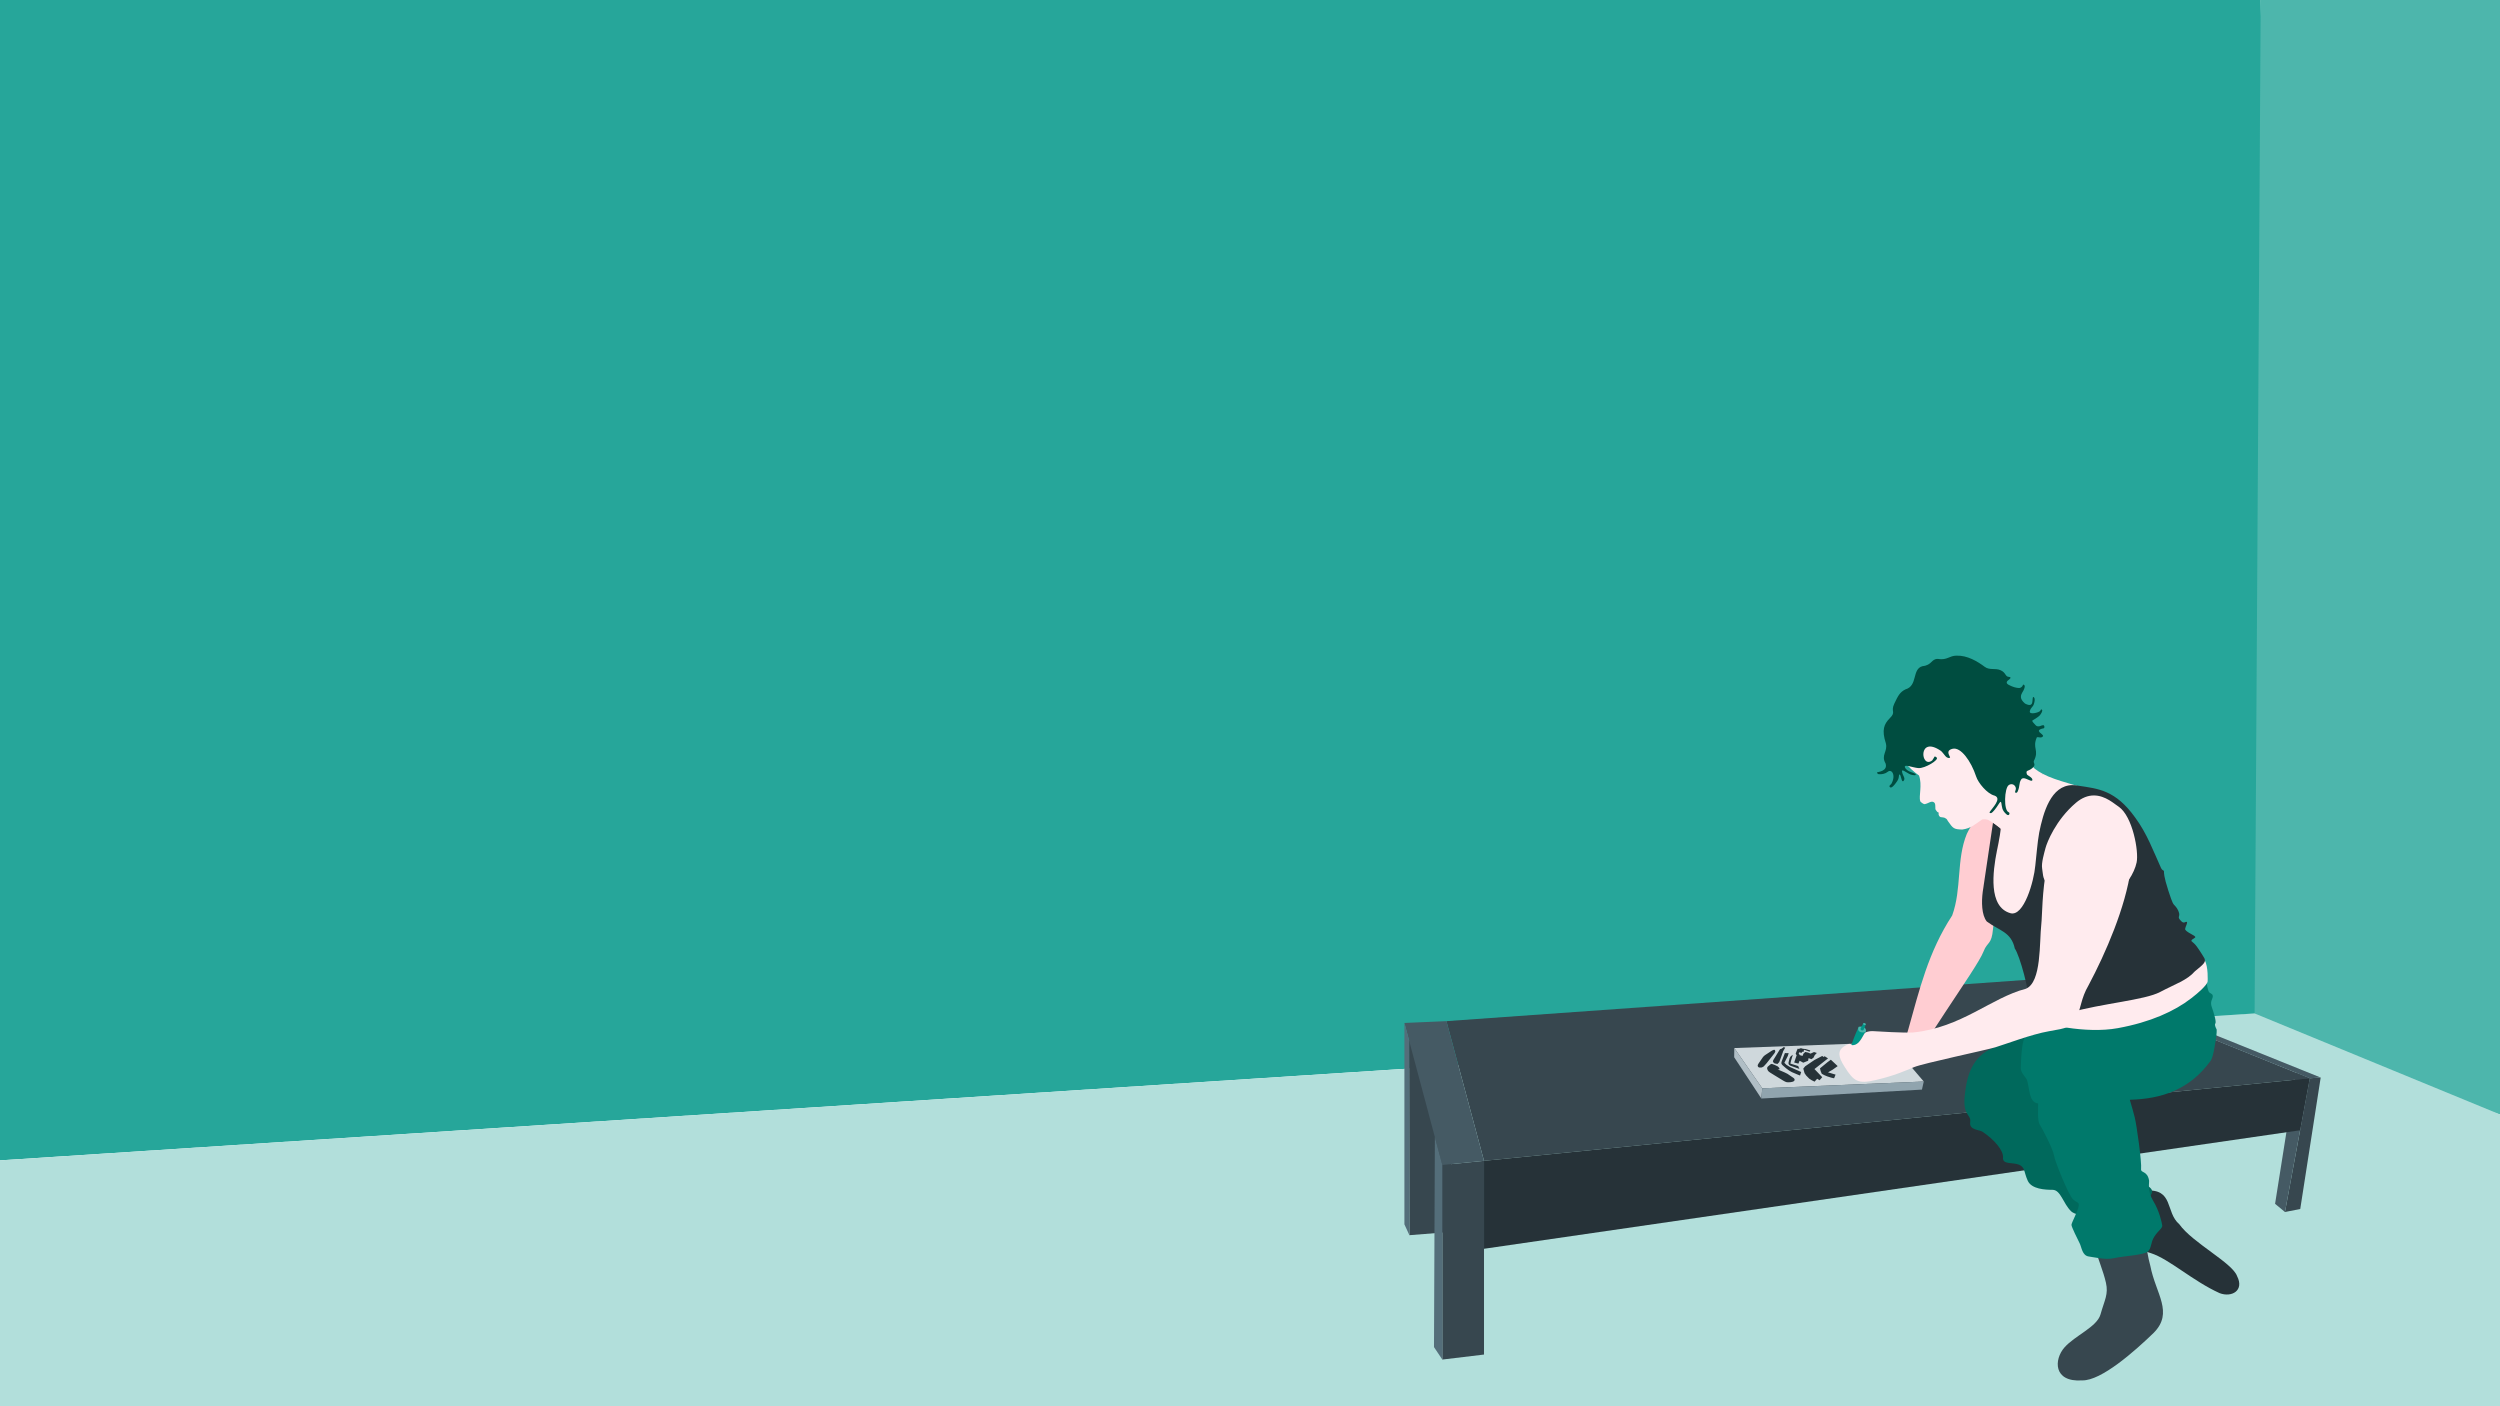 <?xml version="1.0" encoding="UTF-8" standalone="no"?>
<!-- Created with Inkscape (http://www.inkscape.org/) -->

<svg
   xmlns:dc="http://purl.org/dc/elements/1.1/"
   xmlns:cc="http://creativecommons.org/ns#"
   xmlns:rdf="http://www.w3.org/1999/02/22-rdf-syntax-ns#"
   xmlns:svg="http://www.w3.org/2000/svg"
   xmlns="http://www.w3.org/2000/svg"
   xmlns:sodipodi="http://sodipodi.sourceforge.net/DTD/sodipodi-0.dtd"
   xmlns:inkscape="http://www.inkscape.org/namespaces/inkscape"
   version="1.1"
   id="svg3820"
   width="960"
   height="540"
   viewBox="0 0 960 540"
   sodipodi:docname="self-portrait-mobile.svg"
   inkscape:version="0.92.2 (5c3e80d, 2017-08-06)"
   inkscape:export-filename="/home/elm/Documents/Self-Portrait/export/self-portrait.png"
   inkscape:export-xdpi="192"
   inkscape:export-ydpi="192">
  <sodipodi:namedview
     pagecolor="#ffffff"
     bordercolor="#666666"
     borderopacity="1"
     objecttolerance="10"
     gridtolerance="10"
     guidetolerance="10"
     inkscape:pageopacity="0"
     inkscape:pageshadow="2"
     inkscape:window-width="1920"
     inkscape:window-height="1152"
     id="namedview3822"
     showgrid="false"
     units="px"
     inkscape:snap-others="true"
     inkscape:snap-global="true"
     inkscape:zoom="0.95450389"
     inkscape:cx="393.07421"
     inkscape:cy="124.47324"
     inkscape:window-x="0"
     inkscape:window-y="23"
     inkscape:window-maximized="1"
     inkscape:current-layer="g387"
     inkscape:snap-bbox="true"
     inkscape:snap-grids="false"
     inkscape:bbox-paths="true"
     inkscape:bbox-nodes="true"
     inkscape:object-paths="true"
     inkscape:snap-intersection-paths="true"
     showguides="true"
     inkscape:guide-bbox="true"
     inkscape:snap-bbox-edge-midpoints="true"
     inkscape:snap-bbox-midpoints="true"
     inkscape:snap-smooth-nodes="true"
     inkscape:snap-midpoints="true"
     inkscape:snap-object-midpoints="true"
     inkscape:snap-center="true"
     inkscape:snap-page="true"
     inkscape:snap-to-guides="false">
    <inkscape:grid
       spacingy="24"
       spacingx="24"
       units="in"
       id="grid3830"
       type="xygrid" />
    <sodipodi:guide
       id="guide1071"
       position="408.0,0"
       orientation="1056.0,0"
       inkscape:locked="false" />
    <sodipodi:guide
       id="guide1073"
       position="0,352.0"
       orientation="0,816.0"
       inkscape:locked="false" />
    <sodipodi:guide
       id="guide1075"
       position="0,704.0"
       orientation="0,816.0"
       inkscape:locked="false" />
    <sodipodi:guide
       position="0,1056"
       orientation="0,816"
       id="guide1181"
       inkscape:locked="false" />
    <sodipodi:guide
       position="816,1056"
       orientation="1056,0"
       id="guide1183"
       inkscape:locked="false" />
    <sodipodi:guide
       position="816,0"
       orientation="0,-816"
       id="guide1185"
       inkscape:locked="false" />
    <sodipodi:guide
       position="0,0"
       orientation="-1056,0"
       id="guide1187"
       inkscape:locked="false" />
    <sodipodi:guide
       position="283.515,452.814"
       orientation="291.074,-707.259"
       id="guide924"
       inkscape:locked="false" />
    <sodipodi:guide
       position="-423.744,161.741"
       orientation="161.741,0"
       id="guide926"
       inkscape:locked="false" />
    <sodipodi:guide
       position="-423.744,0"
       orientation="0,1920"
       id="guide928"
       inkscape:locked="false" />
    <sodipodi:guide
       position="1496.256,0"
       orientation="-327.472,-0.508"
       id="guide930"
       inkscape:locked="false" />
    <sodipodi:guide
       position="1495.748,327.472"
       orientation="-125.342,-1212.233"
       id="guide932"
       inkscape:locked="false" />
  </sodipodi:namedview>
  <defs
     id="defs3824">
    <clipPath
       id="clipPath3842"
       clipPathUnits="userSpaceOnUse">
      <rect
         style="stroke-width:3.775"
         y="0"
         x="0"
         height="1056"
         width="816"
         id="rect3844" />
    </clipPath>
    <clipPath
       id="clipPath3842-3"
       clipPathUnits="userSpaceOnUse">
      <rect
         style="stroke-width:3.775"
         y="0"
         x="0"
         height="1056"
         width="816"
         id="rect3844-5" />
    </clipPath>
    <clipPath
       id="clipPath3842-3-9"
       clipPathUnits="userSpaceOnUse">
      <rect
         style="stroke-width:3.775"
         y="0"
         x="0"
         height="1056"
         width="816"
         id="rect3844-5-1" />
    </clipPath>
    <clipPath
       id="clipPath3842-3-9-2"
       clipPathUnits="userSpaceOnUse">
      <rect
         style="stroke-width:3.775"
         y="0"
         x="0"
         height="1056"
         width="816"
         id="rect3844-5-1-7" />
    </clipPath>
    <clipPath
       id="clipPath3842-3-9-2-3"
       clipPathUnits="userSpaceOnUse">
      <rect
         style="stroke-width:3.775"
         y="0"
         x="0"
         height="1056"
         width="816"
         id="rect3844-5-1-7-6" />
    </clipPath>
  </defs>
  <g
     style="display:inline"
     inkscape:label="bottom"
     id="layer8"
     inkscape:groupmode="layer"
     transform="translate(0,-516)" />
  <g
     style="display:inline"
     inkscape:label="bg"
     id="layer13"
     inkscape:groupmode="layer"
     transform="translate(0,-516)">
    <g
       style="display:inline;opacity:1"
       inkscape:label="walls"
       id="layer16"
       inkscape:groupmode="layer" />
    <g
       inkscape:label="floor"
       id="layer17"
       inkscape:groupmode="layer"
       style="display:inline" />
    <g
       inkscape:label="surface"
       id="layer15"
       inkscape:groupmode="layer"
       style="display:inline" />
    <g
       inkscape:groupmode="layer"
       id="layer18"
       inkscape:label="paper" />
  </g>
  <g
     inkscape:label="evan"
     id="layer14"
     inkscape:groupmode="layer"
     transform="translate(0,-516)">
    <g
       style="display:inline"
       inkscape:label="arm-under"
       id="layer2"
       inkscape:groupmode="layer" />
    <g
       inkscape:label="foot bottom"
       id="layer12"
       inkscape:groupmode="layer" />
    <g
       inkscape:label="pants bottom"
       id="layer9"
       inkscape:groupmode="layer" />
    <g
       inkscape:label="foot top"
       id="layer11"
       inkscape:groupmode="layer" />
    <g
       inkscape:label="pants top"
       id="layer10"
       inkscape:groupmode="layer" />
    <g
       style="display:inline"
       inkscape:label="torso"
       id="layer1"
       inkscape:groupmode="layer" />
    <g
       style="display:inline"
       inkscape:label="tanktop"
       id="layer3"
       inkscape:groupmode="layer" />
    <g
       style="display:inline"
       inkscape:label="head"
       id="layer4"
       inkscape:groupmode="layer" />
    <g
       inkscape:label="hair"
       id="layer5"
       inkscape:groupmode="layer" />
    <g
       inkscape:groupmode="layer"
       id="layer19"
       inkscape:label="pen" />
    <g
       inkscape:label="top-arm"
       id="layer7"
       inkscape:groupmode="layer">
      <g
         id="g319"
         transform="matrix(0.5,0,0,0.5,0,528)">
        <g
           id="g353">
          <g
             id="g387"
             transform="matrix(0.667,0,0,0.667,640,352)">
            <path
               style="display:inline;opacity:1;fill:#4db6ac;stroke:none;stroke-width:1px;stroke-linecap:butt;stroke-linejoin:miter;stroke-opacity:1"
               d="M 1643.522,-564 1592.742,621.436 1920,719.867 V -564 Z"
               id="path1024"
               inkscape:connector-curvature="0"
               sodipodi:nodetypes="ccccc" />
            <path
               sodipodi:nodetypes="ccccc"
               style="display:inline;opacity:1;fill:#26a69a;stroke:none;stroke-width:1px;stroke-linecap:butt;stroke-linejoin:miter;stroke-opacity:1"
               d="m -960,772.394 1e-5,-1336.394 2603.522,10e-6 -7.037,1167.186 z"
               id="path1056"
               inkscape:connector-curvature="0" />
            <path
               style="display:inline;fill:#b2dfdb;stroke:none;stroke-width:1px;stroke-linecap:butt;stroke-linejoin:miter;stroke-opacity:1"
               d="M 1636.485,603.186 1920,719.867 V 1056 l -2880,0 V 772.394 Z"
               id="path1022"
               inkscape:connector-curvature="0"
               sodipodi:nodetypes="cccccc" />
            <path
               style="display:inline;fill:#37474f;stroke:none;stroke-width:1px;stroke-linecap:butt;stroke-linejoin:miter;stroke-opacity:1"
               d="m 662.969,634.421 48.231,-2.804 v 223.073 l -47.901,3.82 z"
               id="path880-3-6"
               inkscape:connector-curvature="0"
               sodipodi:nodetypes="ccccc" />
            <path
               sodipodi:nodetypes="ccccc"
               style="display:inline;fill:#37474f;stroke:none;stroke-width:1px;stroke-linecap:butt;stroke-linejoin:miter;stroke-opacity:1"
               d="m 1699.975,677.816 12.595,-0.818 -23.521,151.311 -17.594,3.519 z"
               id="path880"
               inkscape:connector-curvature="0" />
            <path
               style="display:inline;fill:#455a64;stroke:none;stroke-width:1px;stroke-linecap:butt;stroke-linejoin:miter;stroke-opacity:1"
               d="m 1699.975,677.816 -16.019,-6.467 -23.891,151.033 11.39,9.445 z"
               id="path882"
               inkscape:connector-curvature="0"
               sodipodi:nodetypes="ccccc" />
            <path
               style="display:inline;fill:#37474f;stroke:none;stroke-width:1px;stroke-linecap:butt;stroke-linejoin:miter;stroke-opacity:1"
               d="M 749.203,772.866 1699.975,677.816 1413.203,561.702 705.933,612.042 Z"
               id="path874"
               inkscape:connector-curvature="0"
               sodipodi:nodetypes="ccccc" />
            <path
               style="display:inline;fill:#263238;stroke:none;stroke-width:1px;stroke-linecap:butt;stroke-linejoin:miter;stroke-opacity:1"
               d="m 1699.975,677.816 -11.111,59.886 -939.66,136.452 V 772.866 Z"
               id="path876"
               inkscape:connector-curvature="0"
               sodipodi:nodetypes="ccccc" />
            <path
               style="display:inline;fill:#37474f;stroke:none;stroke-width:1px;stroke-linecap:butt;stroke-linejoin:miter;stroke-opacity:1"
               d="m 701.203,777.665 48,-4.799 v 223.073 l -48,5.762 z"
               id="path880-3"
               inkscape:connector-curvature="0"
               sodipodi:nodetypes="ccccc" />
            <path
               style="display:inline;fill:#455a64;stroke:none;stroke-width:1px;stroke-linecap:butt;stroke-linejoin:miter;stroke-opacity:1"
               d="m 701.203,777.665 -43.656,-163.534 48.385,-2.089 43.27,160.824 z"
               id="path973"
               inkscape:connector-curvature="0"
               sodipodi:nodetypes="ccccc" />
            <path
               style="display:inline;fill:#546e7a;stroke:none;stroke-width:1px;stroke-linecap:butt;stroke-linejoin:miter;stroke-opacity:1"
               d="m 701.203,1001.702 -9.595,-14.333 1.023,-241.815 8.572,32.111 z"
               id="path977"
               inkscape:connector-curvature="0"
               sodipodi:nodetypes="ccccc" />
            <path
               sodipodi:nodetypes="ccccc"
               style="display:inline;fill:#546e7a;stroke:none;stroke-width:1px;stroke-linecap:butt;stroke-linejoin:miter;stroke-opacity:1"
               d="M 663.298,858.51 657.548,846.028 V 614.131 l 5.421,20.29 z"
               id="path996"
               inkscape:connector-curvature="0" />
            <path
               style="display:inline;fill:#455a64;stroke:none;stroke-width:1px;stroke-linecap:butt;stroke-linejoin:miter;stroke-opacity:1"
               d="m 1712.57,676.998 -287.927,-116.129 -12.221,0.867 287.553,116.08 z"
               id="path884"
               inkscape:connector-curvature="0"
               sodipodi:nodetypes="ccccc" />
            <path
               sodipodi:nodetypes="ccccc"
               inkscape:connector-curvature="0"
               id="path1190"
               d="m 1255.557,681.576 -185.96,7.81 -32.216,-46.359 179.611,-6.559 z"
               style="display:inline;fill:#cfd8dc;stroke:none;stroke-width:1px;stroke-linecap:butt;stroke-linejoin:miter;stroke-opacity:1" />
            <path
               sodipodi:nodetypes="ccccc"
               inkscape:connector-curvature="0"
               id="path1192"
               d="m 1069.597,689.386 -1.048,11.786 -31.287,-47.526 0.119,-10.62 z"
               style="display:inline;fill:#b0bec5;stroke:none;stroke-width:1px;stroke-linecap:butt;stroke-linejoin:miter;stroke-opacity:1" />
            <path
               sodipodi:nodetypes="ccccc"
               inkscape:connector-curvature="0"
               id="path1194"
               d="m 1255.557,681.576 -2.105,9.312 -184.903,10.285 1.048,-11.786 z"
               style="display:inline;fill:#90a4ae;stroke:none;stroke-width:1px;stroke-linecap:butt;stroke-linejoin:miter;stroke-opacity:1" />
            <path
               sodipodi:nodetypes="ccccccccccccccccccccccccccccccccccccccccccccccccccccccccccccccccccccccccccccccccccccccccccccccccccccccccccccccccccccccccccccccccccccccccccscccscccccccccccccccccccccccccccccccccccccccccccccccccccccccccc"
               inkscape:connector-curvature="0"
               id="path1225"
               d="m 1094.272,641.989 c 0.102,-0.02 0.208,-0.014 0.305,0.027 0.451,0.261 0.965,0.395 1.439,0.609 -0.81,1.383 -1.621,2.766 -2.432,4.148 -0.181,0.1 -0.279,0.398 -0.107,0.549 l -4.328,11.869 c -0.663,0.719 -1.325,1.439 -1.988,2.158 -1.112,-0.207 -2.224,-0.414 -3.336,-0.621 -0.763,-0.498 -1.591,-1.091 -1.834,-2.021 0,-0.009 2e-4,-0.018 0,-0.027 -0.125,-0.088 -0.215,-0.163 -0.201,-0.186 0.054,-0.076 0.106,-0.151 0.16,-0.227 -0.013,-0.633 0.248,-1.26 0.586,-1.787 1.792,-2.938 3.616,-5.856 5.42,-8.787 0.599,-0.969 1.198,-1.939 1.797,-2.908 0.384,-0.52 1.014,-0.892 1.674,-0.842 1.039,-0.317 1.677,-1.269 2.566,-1.828 0.081,-0.061 0.179,-0.107 0.281,-0.127 z m 22.113,1.131 0.084,0.1 c 0.013,0.191 -0.262,-0.146 -0.084,-0.1 z m -2.289,0.051 c 0.719,0.221 1.438,0.441 2.156,0.662 l 3.305,0.354 c 1.789,0.531 3.578,1.062 5.367,1.594 -0.246,0.484 -0.492,0.969 -0.738,1.453 -1.951,-0.692 -3.901,-1.384 -5.852,-2.076 -0.231,0.111 -0.539,0.043 -0.684,-0.174 -0.128,0.09 0.101,0.275 -0.051,0.352 -0.18,0.732 -0.361,1.464 -0.541,2.195 l -1.594,-0.287 c -0.123,0.43 -0.246,0.861 -0.369,1.291 -1.031,-0.19 -2.062,-0.38 -3.094,-0.57 -0.148,0.499 -0.297,0.999 -0.445,1.498 0.321,0.322 0.642,0.645 0.963,0.967 -0.033,0.216 -0.066,0.432 -0.1,0.648 1.173,0.352 2.346,0.704 3.52,1.057 0.157,-0.057 -0.046,-0.298 0.125,-0.34 0.339,-0.795 0.678,-1.59 1.018,-2.385 0.671,-0.617 1.343,-1.234 2.014,-1.852 1.075,0.234 2.151,0.469 3.227,0.703 0.958,0.41 1.917,0.819 2.875,1.229 -9e-4,-0.134 0.177,-0.265 0.291,-0.156 l 3.123,-1.426 c 0.203,-0.072 0.434,-0.106 0.592,-0.268 l 2.83,0.955 -0.158,0.072 c 0.126,-0.03 0.33,0.01 0.393,-0.148 0.064,0.024 0.17,0.196 0.258,0.092 -0.845,0.893 -1.69,1.786 -2.535,2.68 -0.458,0.941 -0.917,1.883 -1.375,2.824 -0.795,0.581 -1.591,1.161 -2.387,1.742 l -2.939,-1.064 c -0.448,-0.005 -0.764,0.528 -0.6,0.93 l -0.242,1.93 c -1.892,0.757 -3.784,1.513 -5.676,2.27 -0.962,-0.533 -1.925,-1.066 -2.887,-1.6 -0.447,-0.204 -0.895,-0.408 -1.342,-0.611 -0.441,1.104 -0.881,2.207 -1.322,3.311 -1.626,-0.439 -3.253,-0.878 -4.879,-1.316 0.957,-2.807 1.914,-5.613 2.871,-8.42 -0.392,-0.522 -0.784,-1.044 -1.176,-1.566 0.363,-1.035 0.727,-2.07 1.09,-3.105 0.412,-0.952 0.824,-1.905 1.236,-2.857 0.411,0.085 0.822,0.169 1.232,0.254 -0.053,0.239 0.418,0.197 0.33,-0.027 0.723,-0.27 1.447,-0.54 2.17,-0.811 z m -30.48,1.838 c 0.882,0.468 1.173,1.641 0.84,2.539 -0.365,1.026 -1.122,1.844 -1.77,2.699 -2.693,3.424 -5.387,6.849 -8.08,10.273 -1.127,1.235 -2.254,2.47 -3.381,3.705 -0.977,0.539 -1.939,1.274 -3.105,1.271 -0.98,0.052 -2.086,0.121 -2.918,-0.496 -0.749,-0.585 -1.048,-1.652 -0.738,-2.547 0.325,-0.948 0.969,-1.742 1.51,-2.574 1.516,-2.198 3.031,-4.397 4.547,-6.596 0.752,-0.898 1.629,-1.692 2.611,-2.332 2.337,-1.61 4.739,-3.125 7.123,-4.664 0.86,-0.494 1.747,-0.956 2.705,-1.229 0.216,-0.035 0.436,-0.086 0.656,-0.051 z m 12.053,3.766 0.033,0.043 c -0.016,0.151 0.262,0.153 0.268,0.01 0.124,-0.035 0.281,0.1 0.373,-0.043 0.165,0.194 0.438,-0.078 0.615,0.084 l 3.049,0.041 -0.994,3.246 c -1.326,2.613 -2.652,5.227 -3.978,7.84 0.783,0.784 1.566,1.568 2.35,2.352 1.343,0.827 2.686,1.655 4.029,2.482 4.328,1.93 8.656,3.861 12.984,5.791 -0.433,1.339 -0.866,2.677 -1.299,4.016 -0.949,-0.335 -1.899,-0.721 -2.844,-1.088 -2.201,-0.905 -4.423,-1.762 -6.572,-2.787 -1.103,-0.499 -2.123,-1.159 -3.148,-1.797 -1.2,-0.863 -2.399,-1.731 -3.561,-2.646 -1.454,-1.224 -2.935,-2.424 -4.287,-3.762 -0.718,-0.683 -1.231,-1.67 -1.1,-2.682 0.152,-1.104 0.628,-2.127 1.006,-3.166 1,-2.654 2.037,-5.294 3.076,-7.934 z m 9.076,2.064 0.031,0.057 c -0.69,2.262 -1.379,4.525 -2.068,6.787 -0.251,1.077 -0.501,2.154 -0.752,3.23 3.001,0.946 6.001,1.892 9.002,2.838 l 1.371,3.299 -10.301,-3.674 c -0.918,-0.48 -1.919,-1.135 -2.143,-2.223 -0.248,-1.035 0.141,-2.068 0.34,-3.076 0.269,-1.105 0.567,-2.202 0.854,-3.303 0.405,-0.899 0.796,-1.856 1.562,-2.516 0.687,-0.493 1.391,-0.964 2.103,-1.42 z m 33.969,1.271 0.018,0.096 c 0.499,0.371 0.999,0.742 1.498,1.113 0.4,-0.288 0.799,-0.577 1.199,-0.865 1.188,0.758 2.375,1.517 3.562,2.275 0.295,0.022 0.227,0.535 -0.055,0.51 -5.077,3.993 -10.155,7.986 -15.232,11.979 2.982,3.122 5.963,6.243 8.945,9.365 l -3.08,3.529 c -0.925,-0.579 -1.85,-1.158 -2.775,-1.736 -0.989,1.122 -1.978,2.243 -2.967,3.365 l -3.291,-1.633 c -0.932,-0.598 -1.865,-1.197 -2.797,-1.795 l -3.553,-3.611 c -0.628,-0.904 -1.255,-1.809 -1.883,-2.713 -0.491,-1.753 -0.982,-3.505 -1.473,-5.258 0.703,-0.909 1.395,-1.829 2.162,-2.686 3.587,-2.435 7.173,-4.87 10.76,-7.305 2.977,-1.562 5.951,-3.132 8.961,-4.631 z m -11.748,0.693 c 0,-0.007 -0.02,-0.006 -0.049,0.008 l -0.045,0.072 c 0.037,0.029 0.109,-0.059 0.094,-0.08 z m -1.309,0.121 c -0.01,-0.005 -0.022,0.004 -0.045,0.031 l -0.019,0.088 c 0.049,0.014 0.087,-0.106 0.064,-0.119 z m 22.869,3.586 c 0.046,-0.007 0.092,-10e-4 0.131,0.025 l 7.158,6.707 0.59,0.611 c -1.903,1.352 -3.806,2.703 -5.709,4.055 -1.796,1.032 -3.591,2.064 -5.387,3.096 2.901,0.869 5.802,1.738 8.703,2.607 -0.499,1.242 -0.999,2.484 -1.498,3.727 -0.082,0.17 -0.164,0.34 -0.246,0.51 l -3.416,-0.773 -4.668,-1.496 c -1.016,-0.434 -2.033,-0.868 -3.049,-1.303 -1.002,-0.528 -2.004,-1.056 -3.006,-1.584 -0.432,-1.04 -0.863,-2.079 -1.295,-3.119 -0.255,-1.052 -0.51,-2.104 -0.766,-3.156 2.853,-2.347 5.706,-4.694 8.559,-7.041 l 3.773,-2.811 c 0.035,-0.026 0.079,-0.047 0.125,-0.055 z m -28.941,0.904 c -0.035,-0.002 -0.08,0.008 -0.082,0.019 l 0.107,0.033 c 0.035,-0.037 0.01,-0.051 -0.025,-0.053 z m -7.898,0.01 c -0.013,0.002 -0.024,0.012 -0.033,0.033 l 0.164,0.004 c -0.043,0.013 -0.093,-0.044 -0.131,-0.037 z m -31.234,3.865 c 0.183,0.006 0.366,0.048 0.547,0.135 l 0.176,0.047 0.094,0.025 c 1.014,0.35 2.029,0.704 3.004,1.152 0.993,0.438 1.968,0.918 2.932,1.416 0.845,0.499 1.539,1.237 1.996,2.104 0.236,0.403 0.393,0.847 0.482,1.305 -0.776,0.022 -1.547,0.115 -2.318,0.191 2.585,1.113 5.169,2.227 7.754,3.34 1.194,0.584 2.388,1.168 3.582,1.752 2.302,1.578 4.604,3.156 6.906,4.734 0.792,0.596 1.571,1.625 1.139,2.656 -0.432,1.017 -1.501,1.574 -2.531,1.799 -1.353,0.334 -2.747,0.467 -4.137,0.527 -1.018,0.014 -2.062,0.019 -3.039,-0.305 -1.268,-0.428 -2.408,-1.141 -3.562,-1.803 -3.323,-1.993 -6.621,-4.028 -9.928,-6.049 -1.595,-0.99 -3.202,-1.963 -4.789,-2.965 -0.801,-0.548 -1.619,-1.097 -2.273,-1.822 -0.565,-0.716 -0.953,-1.562 -1.17,-2.445 -0.37,-1.04 0.117,-2.194 0.906,-2.9 0.894,-0.766 1.815,-1.501 2.719,-2.256 0.421,-0.351 0.963,-0.656 1.512,-0.639 z"
               style="display:inline;opacity:1;fill:#263238;fill-rule:nonzero;stroke:none" />
            <path
               style="display:inline;opacity:1;fill:#ffcdd2;fill-rule:nonzero;stroke:none;stroke-width:1px;stroke-linecap:butt;stroke-linejoin:miter;stroke-opacity:1"
               d="m 1305.136,396.387 c -12.219,29.83 -5.647,63.124 -16.852,93.972 -27.673,42.38 -37.671,85.513 -50.722,131.8 -3.143,11 -7.334,19.382 7.857,15.715 15.191,-3.667 14.667,-5.238 34.573,-35.621 19.906,-30.382 40.335,-59.717 44.526,-70.717 4.191,-11 9.186,-7.244 10.757,-25.578 1.571,-18.334 11.244,-15.805 14.911,-62.95 13.587,-52.099 -21.173,-97.248 -45.05,-46.621 z"
               id="path825"
               inkscape:connector-curvature="0"
               sodipodi:nodetypes="cccsssscc" />
            <path
               style="fill:#263238;stroke:none;stroke-width:1px;stroke-linecap:butt;stroke-linejoin:miter;stroke-opacity:1"
               d="m 1510.698,807.195 c 32.982,-2.664 22.788,24.841 39.078,38.707 15.272,21.483 61.29,44.489 66.552,59.799 8.514,16.588 -6.306,24.834 -20.103,19.542 -31.023,-14.035 -57.958,-39.236 -79.023,-46.005 -21.064,-6.769 -31.137,-9.445 -45.953,-21.669 -14.816,-12.223 -22.224,-30.558 -22.224,-30.558 0,0 2.963,-19.261 21.113,-25.928 18.15,-6.667 25.928,-6.667 25.928,-6.667 0,0 5.768,13.899 14.631,12.779 z"
               id="path893"
               inkscape:connector-curvature="0"
               sodipodi:nodetypes="cccczscscc" />
            <path
               style="opacity:1;fill:#00695c;stroke:none;stroke-width:1px;stroke-linecap:butt;stroke-linejoin:miter;stroke-opacity:1"
               d="m 1492.791,702.386 c -17.186,1.72 -34.32,2.588 -53.766,2.763 -12.223,0 -16.723,-1.635 -12.648,0.587 19.728,9.527 26.132,16.257 39.688,39.046 21.113,10.001 34.818,51.116 42.226,54.45 7.408,3.334 14.075,7.038 7.408,14.816 -6.667,7.779 -10.742,24.447 -31.855,24.447 -21.113,0 -51.486,-0.741 -58.524,-7.408 -9.45,-9.118 -11.941,-24.701 -21.483,-24.817 -8.519,0 -24.076,-0.741 -28.521,-10.371 -4.445,-9.631 -2.963,-15.557 -10.001,-18.52 -7.038,-2.963 -19.254,0.118 -18.52,-8.149 0.734,-8.267 -10.088,-20.743 -23.335,-29.632 -2.963,-2.593 -15.852,-1.708 -14.446,-11.112 1.406,-9.404 -8.733,-6.828 -6.278,-30.68 2.455,-23.852 8.63,-44.445 32.207,-54.884 15.557,-6.667 24.447,-9.631 38.152,-12.964 13.705,-3.334 30.785,-10.353 42.638,-11.464 17.878,0.409 26.765,3.186 38.111,3.315 101.043,2.292 121.376,12.458 38.95,80.578 z"
               id="path41"
               inkscape:connector-curvature="0"
               sodipodi:nodetypes="ccccsssccsczczzcsccc" />
            <path
               style="fill:#37474f;stroke:none;stroke-width:1px;stroke-linecap:butt;stroke-linejoin:miter;stroke-opacity:1"
               d="m 1511.995,861.089 c 0,0 -1.482,10.927 4.445,32.781 6.121,32.136 27.267,53.627 3.704,77.23 -21.627,20.899 -60.214,55.176 -82.23,54.602 -33.465,2.28 -32.531,-24.179 -20.372,-37.934 12.158,-13.755 37.425,-23.598 41.485,-37.967 4.815,-17.039 9.26,-23.15 6.297,-36.485 -2.963,-13.335 -9.631,-28.521 -11.112,-35.929 -1.482,-7.408 -11.112,-13.335 5.556,-16.668 16.668,-3.334 52.227,0.37 52.227,0.37 z"
               id="path890"
               inkscape:connector-curvature="0"
               sodipodi:nodetypes="cccczsscsc" />
            <path
               style="opacity:1;fill:#00796b;fill-rule:nonzero;stroke:none;stroke-width:1px;stroke-linecap:butt;stroke-linejoin:miter;stroke-opacity:1"
               d="m 1581.26,567.358 c 0,0 1.111,10.37 3.334,11.852 2.222,1.482 4.075,1.853 3.705,4.816 -0.37,2.963 -3.334,5.557 -1.111,11.854 2.222,6.297 5.556,17.039 4.074,18.891 -1.482,1.852 1.48,6.666 1.48,6.666 0,0 0.372,2.223 -0.369,7.779 -0.741,5.556 -3.334,24.076 -6.297,28.15 -24.307,33.842 -57.101,44.288 -93.303,45.197 2.296,7.689 4.538,15.698 5.656,20.172 2.357,9.429 8.272,52.017 7.334,59.717 -0.553,4.54 7.07,1.619 9.168,12.834 0.524,2.881 -2.359,12.048 4.713,23.572 7.072,11.524 9.953,24.882 10.477,28.287 0.524,3.405 -4.713,6.024 -9.166,13.096 -4.453,7.072 -2.881,12.833 -7.334,17.023 -4.453,4.191 -28.549,5.238 -38.502,7.596 -9.953,2.357 -22,-0.786 -29.596,-1.834 -7.596,-1.048 -8.119,-10.475 -10.476,-15.189 -2.357,-4.715 -9.43,-18.86 -9.43,-21.217 0,-2.357 6.81,-14.667 8.119,-20.691 1.31,-6.024 -1.309,-4.19 -6.285,-8.643 -4.976,-4.453 -20.954,-43.741 -22.002,-50.812 -1.048,-7.072 -13.619,-31.298 -16.5,-35.619 -2.612,-3.919 -1.683,-19.239 -1.68,-24.037 -11.584,-1.151 -9.612,-20.047 -13.435,-28.152 -1.482,-2.778 -6.732,-7.214 -6.575,-12.963 0.157,-5.749 1.005,-34.525 5.833,-35.746 13.705,-3.334 30.786,-10.352 42.639,-11.463 43.481,-0.791 58.576,-0.791 88.486,-5.945 18.52,-7.038 29.632,-8.519 44.818,-18.891 15.187,-10.371 27.039,-19.261 32.225,-26.299 z"
               id="path41-3"
               inkscape:connector-curvature="0"
               sodipodi:nodetypes="cccsscscccscsccccccssscscczcccscc" />
            <path
               sodipodi:nodetypes="ccccccccccccccccccccccccccccccccccccccccccccccccccccccccccccccccccccccccccccccccccccccccccccccccccccccccccccccccccccccccccccccccccccccccccccccccccccccccccccccccccccccccccccccccccccccssccssscccccsccccccccccccccccccccccccccccccccccccccc"
               style="display:inline;opacity:1;fill:#ffebee;fill-rule:nonzero;stroke:none;stroke-width:1px;stroke-linecap:butt;stroke-linejoin:miter;stroke-opacity:1"
               d="m 1303.817,209.524 c -0.861,0.01 -1.722,0.038 -2.584,0.076 0.861,-0.038 1.723,-0.066 2.584,-0.076 z m 0,0 c 1.08,-0.013 2.159,0.006 3.236,0.039 -1.077,-0.033 -2.157,-0.052 -3.236,-0.039 z m 3.975,0.062 c 1.059,0.043 2.118,0.104 3.172,0.191 -1.055,-0.088 -2.112,-0.149 -3.172,-0.191 z m -7.484,0.064 c -0.586,0.033 -1.172,0.07 -1.758,0.115 0.586,-0.045 1.172,-0.083 1.758,-0.115 z m 11.104,0.17 c 0.955,0.085 1.906,0.191 2.855,0.314 -0.949,-0.123 -1.901,-0.229 -2.855,-0.314 z m -13.791,0.023 c -0.596,0.053 -1.191,0.114 -1.785,0.18 0.595,-0.066 1.19,-0.127 1.785,-0.18 z m -2.658,0.279 c -0.65,0.079 -1.298,0.168 -1.945,0.262 0.648,-0.094 1.296,-0.183 1.945,-0.262 z m 19.986,0.1 c 1.037,0.145 2.07,0.314 3.098,0.506 -1.028,-0.192 -2.06,-0.361 -3.098,-0.506 z m -22.621,0.26 c -0.855,0.131 -1.709,0.275 -2.559,0.432 0.85,-0.157 1.704,-0.3 2.559,-0.432 z m 26.363,0.375 c 0.907,0.179 1.809,0.374 2.707,0.59 -0.898,-0.216 -1.8,-0.411 -2.707,-0.59 z m -29.594,0.189 c -0.651,0.125 -1.3,0.256 -1.947,0.396 0.647,-0.14 1.296,-0.271 1.947,-0.396 z m 32.955,0.555 c 0.177,0.045 0.354,0.092 0.531,0.139 -0.177,-0.046 -0.354,-0.094 -0.531,-0.139 z m -35.75,0.033 c -0.566,0.128 -1.131,0.261 -1.693,0.4 0.563,-0.14 1.127,-0.272 1.693,-0.4 z m 37.818,0.525 c 0.213,0.061 0.426,0.124 0.639,0.188 -0.212,-0.063 -0.425,-0.126 -0.639,-0.188 z m -40.518,0.129 c -0.572,0.149 -1.141,0.305 -1.709,0.465 0.568,-0.16 1.137,-0.316 1.709,-0.465 z m 42.682,0.537 c 0.165,0.054 0.331,0.105 0.496,0.16 -0.165,-0.055 -0.331,-0.106 -0.496,-0.16 z m -45.15,0.143 c -0.723,0.211 -1.441,0.43 -2.156,0.658 0.715,-0.228 1.434,-0.448 2.156,-0.658 z m 47.631,0.721 c 0.124,0.046 0.247,0.097 0.371,0.145 -0.124,-0.047 -0.247,-0.098 -0.371,-0.145 z m -50.203,0.066 c -0.827,0.268 -1.647,0.551 -2.463,0.842 0.816,-0.291 1.636,-0.574 2.463,-0.842 z m 52.174,0.715 c 0.221,0.092 0.442,0.187 0.662,0.281 -0.22,-0.095 -0.441,-0.189 -0.662,-0.281 z m -55.228,0.346 c -0.607,0.222 -1.212,0.447 -1.812,0.682 0.601,-0.234 1.205,-0.46 1.812,-0.682 z m 57.197,0.516 c 0.213,0.097 0.425,0.195 0.637,0.295 -0.212,-0.1 -0.424,-0.197 -0.637,-0.295 z m -59.922,0.529 c -0.505,0.204 -1.008,0.413 -1.508,0.625 0.5,-0.212 1.002,-0.421 1.508,-0.625 z m 62.195,0.57 c 0.087,0.044 0.175,0.086 0.262,0.131 -0.087,-0.045 -0.175,-0.086 -0.262,-0.131 z m -64.578,0.43 c -0.579,0.253 -1.154,0.513 -1.725,0.777 0.571,-0.265 1.146,-0.524 1.725,-0.777 z m 66.752,0.74 c 0.131,0.074 0.26,0.151 0.391,0.227 -0.13,-0.075 -0.26,-0.152 -0.391,-0.227 z m -69.096,0.322 c -0.78,0.369 -1.552,0.746 -2.316,1.137 0.764,-0.39 1.536,-0.768 2.316,-1.137 z m 70.875,0.732 c 0.233,0.143 0.464,0.289 0.695,0.436 -0.231,-0.147 -0.463,-0.292 -0.695,-0.436 z m -73.461,0.547 c -0.663,0.342 -1.319,0.692 -1.969,1.049 0.65,-0.357 1.306,-0.707 1.969,-1.049 z m 75.361,0.678 c 0.185,0.125 0.372,0.246 0.557,0.373 -0.184,-0.127 -0.371,-0.248 -0.557,-0.373 z m -78.031,0.764 c -0.506,0.284 -1.009,0.574 -1.506,0.867 0.497,-0.294 1,-0.583 1.506,-0.867 z m -2.287,1.334 c -0.493,0.299 -0.981,0.603 -1.465,0.91 0.484,-0.308 0.972,-0.611 1.465,-0.91 z m 84.318,0.852 c 0.206,0.166 0.409,0.336 0.613,0.506 -0.204,-0.17 -0.408,-0.34 -0.613,-0.506 z m -86.416,0.461 c -0.627,0.407 -1.247,0.822 -1.857,1.244 0.61,-0.422 1.23,-0.837 1.857,-1.244 z m 88.152,1.004 c 0.186,0.163 0.374,0.326 0.559,0.492 -0.185,-0.167 -0.372,-0.329 -0.559,-0.492 z m -90.227,0.389 c -0.672,0.468 -1.334,0.946 -1.984,1.432 0.651,-0.486 1.312,-0.963 1.984,-1.432 z m 92.053,1.285 c 0.122,0.117 0.246,0.23 0.367,0.348 -0.121,-0.118 -0.245,-0.231 -0.367,-0.348 z m -94.58,0.562 c -0.498,0.379 -0.992,0.761 -1.477,1.15 0.485,-0.389 0.978,-0.771 1.477,-1.15 z m 96.527,1.385 c 0.114,0.12 0.226,0.245 0.34,0.367 -0.114,-0.122 -0.226,-0.247 -0.34,-0.367 z m -98.484,0.156 c -0.466,0.381 -0.923,0.766 -1.375,1.156 0.452,-0.39 0.91,-0.776 1.375,-1.156 z m 100.041,1.555 c 0.149,0.17 0.298,0.341 0.445,0.514 -0.148,-0.172 -0.296,-0.344 -0.445,-0.514 z m -101.998,0.109 c -0.446,0.394 -0.884,0.793 -1.316,1.195 0.432,-0.403 0.87,-0.801 1.316,-1.195 z m -1.75,1.596 c -0.582,0.553 -1.151,1.112 -1.705,1.68 0.554,-0.568 1.123,-1.127 1.705,-1.68 z m 105.33,0.176 c 0.125,0.155 0.251,0.31 0.375,0.467 -0.124,-0.157 -0.249,-0.311 -0.375,-0.467 z m -107.107,1.58 c -0.523,0.539 -1.032,1.087 -1.529,1.639 0.497,-0.552 1.006,-1.1 1.529,-1.639 z m 108.928,0.781 c 0.666,0.685 1.29,1.388 1.875,2.105 -0.585,-0.717 -1.209,-1.42 -1.875,-2.105 z m -110.857,1.312 c -0.375,0.425 -0.743,0.853 -1.101,1.285 0.359,-0.432 0.727,-0.86 1.101,-1.285 z m -1.58,1.873 c -0.327,0.405 -0.646,0.813 -0.959,1.225 0.312,-0.411 0.632,-0.819 0.959,-1.225 z m 115.494,0.469 c 0.316,0.438 0.618,0.881 0.908,1.328 -0.29,-0.447 -0.593,-0.89 -0.908,-1.328 z m -116.908,1.359 c -0.341,0.462 -0.67,0.929 -0.992,1.398 0.322,-0.47 0.651,-0.936 0.992,-1.398 z m 118.367,0.846 c 0.608,1.001 1.164,2.019 1.662,3.055 -0.498,-1.036 -1.055,-2.054 -1.662,-3.055 z m -119.662,0.99 c -0.407,0.608 -0.797,1.221 -1.172,1.84 0.374,-0.619 0.765,-1.232 1.172,-1.84 z m -1.498,2.404 c -0.255,0.435 -0.506,0.871 -0.744,1.311 0.238,-0.44 0.489,-0.876 0.744,-1.311 z m -1.121,2.031 c -0.225,0.435 -0.444,0.871 -0.652,1.311 0.209,-0.44 0.427,-0.876 0.652,-1.311 z m -0.945,1.939 c -0.212,0.467 -0.414,0.935 -0.607,1.406 0.193,-0.471 0.395,-0.94 0.607,-1.406 z m 126.828,0.514 c 0.542,1.633 0.987,3.285 1.359,4.939 -0.372,-1.654 -0.817,-3.306 -1.359,-4.939 z m -127.682,1.494 c -0.259,0.662 -0.504,1.327 -0.725,1.998 0.221,-0.67 0.466,-1.337 0.725,-1.998 z m 129.547,5.928 c 0.457,2.479 0.774,4.945 1.031,7.342 -0.257,-2.397 -0.575,-4.863 -1.031,-7.342 z m 19.84,67.695 c 0.151,0.109 0.303,0.215 0.455,0.322 -0.152,-0.107 -0.304,-0.214 -0.455,-0.322 z m 2.205,1.506 c 0.096,0.062 0.191,0.126 0.287,0.188 -0.096,-0.062 -0.191,-0.125 -0.287,-0.188 z m 4.824,2.846 c 34.642,18.546 91.799,13.183 121.654,81.588 10.964,16.289 17.855,43.856 20.361,55.133 2.506,11.277 7.037,20.362 14.41,33.904 7.373,13.542 26.001,36.578 30.387,44.096 4.386,7.518 3.445,24.434 3.445,24.434 0,0 0.627,4.386 -18.795,19.422 -19.422,15.036 -46.988,27.567 -84.578,34.459 -37.59,6.892 -85.832,-5.013 -93.977,-9.398 -8.145,-4.386 -7.519,-17.542 -9.398,-33.205 -1.816,-15.3 -3.642,-35.701 -13.469,-56.072 -6.636,-18.549 -58.715,-24.542 -30.072,-86.771 4.386,-5.012 7.204,-15.662 9.396,-25.373 2.083,-9.223 -0.916,-12.231 -1.76,-15.998 6.973,-2.486 12.646,-6.043 17.779,-10.398 12.223,-10.371 29.632,-40.004 34.447,-54.82 z m -141.1,24.979 c 0.017,1.022 6e-4,1.842 -0.059,2.377 0.059,-0.535 0.076,-1.354 0.059,-2.377 z m -0.576,2.977 c 0.055,-0.013 0.121,0.01 0.199,0.068 -0.078,-0.059 -0.144,-0.079 -0.199,-0.066 4e-4,-1e-4 -4e-4,-0.002 0,-0.002 z m 0.199,0.068 c 0.039,0.029 0.075,0.035 0.107,0.019 -0.033,0.016 -0.068,0.01 -0.107,-0.019 z m -0.33,0.066 c -0.066,0.15 -0.088,0.415 -0.076,0.76 -0.012,-0.345 0.011,-0.61 0.076,-0.76 z m -0.076,0.76 c 0.024,0.69 0.191,1.699 0.445,2.736 -0.255,-1.038 -0.421,-2.046 -0.445,-2.736 z m 15.238,4.621 c 0.023,0.053 0.062,0.11 0.115,0.174 -0.053,-0.064 -0.092,-0.121 -0.115,-0.174 z m 7.184,11.771 c -0.022,0.301 -0.104,0.684 -0.111,1.121 0.01,-0.437 0.089,-0.82 0.111,-1.121 z m -0.088,1.576 c 0.02,0.157 0.054,0.323 0.102,0.492 -0.047,-0.17 -0.082,-0.335 -0.102,-0.492 z m 0.102,0.492 c 0.123,0.444 0.341,0.912 0.608,1.338 -0.267,-0.425 -0.484,-0.894 -0.608,-1.338 z m 11.934,10.432 c 0.456,0.932 0.913,1.719 1.385,2.387 -0.472,-0.668 -0.929,-1.455 -1.385,-2.387 z m 2.107,3.303 c 0.493,0.554 1.011,0.999 1.57,1.361 -0.56,-0.362 -1.077,-0.807 -1.57,-1.361 z m 2.443,1.846 c 0.605,0.284 1.26,0.495 1.982,0.658 -0.723,-0.163 -1.377,-0.374 -1.982,-0.658 z"
               id="path3846"
               inkscape:connector-curvature="0" />
            <path
               style="display:inline;fill:#263238;stroke:none;stroke-width:1px;stroke-linecap:butt;stroke-linejoin:miter;stroke-opacity:1"
               d="m 1426.6,340.296 c 2.103,-0.023 4.32,0.179 6.66,0.629 23.415,3.49 43.095,5.115 65.694,36.68 13.745,18.648 20.686,38.109 29.763,58.07 1.833,3.667 3.404,2.356 3.404,3.928 0,1.571 -0.262,5.763 4.977,22.002 5.238,16.239 5.5,15.191 8.119,18.072 2.619,2.881 4.977,7.595 4.453,10.477 -0.524,2.881 -1.309,2.88 2.096,6.547 3.405,3.667 4.975,0.525 6.547,1.049 1.571,0.524 -1.57,5.5 -1.832,8.119 -0.262,2.619 8.643,6.548 10.738,8.119 2.095,1.571 0.785,1.834 -2.357,3.93 -3.143,2.095 0.786,2.357 4.977,8.119 4.191,5.762 8.381,12.834 8.381,12.834 3.089,4.753 -0.024,7.286 -10.477,15.785 -9.167,10.477 -22.262,14.405 -40.072,23.834 -17.81,9.429 -66.623,13.022 -104.506,23.836 -38.091,10.874 -49.228,7.504 -46.787,-9.238 1.923,-13.193 -10.619,-57.354 -16.014,-64.656 -4.146,-19.279 -18.019,-20.518 -32.242,-31.105 -6.064,-7.374 -6.185,-22.819 -4.715,-34.049 0.786,-5.762 11.836,-79.698 11.836,-79.698 l 8.656,5.999 c 0.788,1.313 -1.598,13.936 -4.189,26.467 -4.631,23.671 -10.232,64.53 15.715,71.752 15.393,4.075 26.947,-36.583 28.549,-55.002 1.048,-8.381 2.358,-26.454 4.453,-37.717 4.62,-23.02 13.364,-54.514 38.174,-54.781 z m 24.486,11.891 c -6.281,0.077 -13.208,2.36 -20.492,8.58 -23.311,19.906 -33.263,45.835 -34.834,51.859 -1.571,6.024 -4.977,17.286 -3.93,23.572 1.048,6.286 0.524,11 4.715,16.238 4.191,5.238 21.215,17.288 35.883,16.764 14.667,-0.524 35.096,0.262 45.049,-5.5 9.953,-5.762 20.541,-21.656 23.18,-34.442 2.639,-12.787 -4.635,-52.919 -20.561,-64.038 -4.502,-2.701 -15.192,-13.203 -29.01,-13.033 z"
               id="path865"
               inkscape:connector-curvature="0"
               sodipodi:nodetypes="scccsssccccccsccssscccccccccssscccsczcs" />
            <path
               inkscape:connector-curvature="0"
               style="display:inline;opacity:1;fill:#ffebee;fill-rule:nonzero;stroke:none;stroke-width:1px;stroke-linecap:butt;stroke-linejoin:miter;stroke-opacity:1"
               d="m 1303.817,209.524 c 19.445,-0.227 38.685,6.797 51.482,24.346 10.651,10.964 10.651,26.315 11.904,37.592 1.253,11.277 5.326,40.096 15.977,49.807 2.771,2.192 5.778,4.099 8.971,5.809 l 0.88,2.701 c -4.815,14.816 -21.635,43.794 -33.858,54.166 -4.912,5.607 -7.25,8.421 -10.203,8.84 -3.432,0.487 -7.693,-6.259 -17.789,-11.61 -2.976,-2.036 -6.893,-1.723 -8.303,-1.41 -8.581,5.776 -12.625,10.122 -22.945,11.674 -9.757,-0.301 -10.53,-1.015 -16.68,-9.867 -1.331,-3.054 -2.585,-2.741 -3.133,-3.367 -0.548,-0.627 -4.074,-0.939 -5.17,-1.096 -1.096,-0.157 -2.191,-1.958 -2.348,-3.211 -0.157,-1.253 0.547,-2.193 -0.471,-2.271 -1.018,-0.078 -1.958,-1.723 -2.584,-2.584 -0.626,-0.861 -0.705,-1.097 -0.705,-3.916 0,-2.819 -0.28,-4.381 -1.924,-5.275 -3.038,-1.652 -5.859,1.451 -10.112,2.313 -1.679,0.34 -5.123,-2.665 -5.33,-3.306 -1.904,-5.895 2.599,-18.652 -1.408,-29.628 -24.177,-17.326 -35.653,-41.729 -15.058,-78.127 7.64,-23.222 38.472,-41.223 68.807,-41.576 z"
               id="path3846-6"
               sodipodi:nodetypes="ccsccccsccccccsscsassccsc" />
            <path
               style="opacity:1;fill:#004d40;stroke:none;stroke-width:1px;stroke-linecap:butt;stroke-linejoin:miter;stroke-opacity:1"
               d="m 1293.262,191.216 c 12.529,-0.435 24.165,6.651 32.566,12.924 5.762,4.191 12.048,1.049 18.334,3.93 6.286,2.881 4.975,7.334 9.428,7.596 4.452,0.262 -0.523,3.666 -0.523,3.666 0,0 -4.715,2.881 0.262,5.5 4.976,2.619 8.637,3.522 12.049,3.668 1.536,0.066 3.882,-1.676 4.21,-3.104 0.337,-1.464 2.207,-0.948 2.223,1.369 0.01,1.061 -0.875,3.708 -2.121,5.709 -2.618,4.206 -4.325,8.163 2.466,13.901 5.562,2.911 7.366,1.506 8.151,-0.59 0.786,-2.095 0.252,-7.075 1.464,-7.044 0.338,0.009 0.809,0.798 1.085,1.149 0.713,0.907 0.49,4.111 -0.455,6.944 -1.31,3.929 -3.761,4.011 -4.713,8.381 -0.952,4.37 9.94,1.775 12.017,-0.433 1.1,-2.909 2.188,-1.331 2.29,-0.498 0.102,0.833 -0.897,3.535 -3.045,5.908 -3.067,2.831 -6.83,4.729 -8.105,5.562 -1.276,0.834 1.207,2.879 3.341,5.387 3.069,3.606 7.909,-0.457 8.386,0.276 2.176,-1.15 2.557,4.015 0.635,3.508 -11.595,2.647 0.36,6.444 -0.313,8.835 -0.194,0.688 -0.916,1.194 -1.586,1.444 -1.705,0.636 -3.215,-0.28 -5.457,-0.131 -5.729,12.884 2.941,14.701 -3.448,27.24 -1.229,2.582 3.144,4.19 -1.832,8.381 -4.976,4.191 -7.859,1.834 -6.287,7.072 0.439,1.463 6.647,3.579 6.381,6.636 -0.044,0.506 -0.726,0.961 -1.229,0.899 -3.192,-0.391 -9.373,-5.35 -11.698,-1.512 -2.881,4.453 -1.14,7.193 -4.051,13.851 -1.034,2.366 -4.186,2.206 -2.425,-1.544 1.76,-3.75 -2.98,-9.35 -7.93,-5.758 -4.95,3.592 -6.001,29.039 0,31.168 1.838,0.514 0.785,5.346 -2.619,2.357 -5.444,-4.78 -4.976,-8.577 -5.762,-12.506 -0.213,-0.818 -0.244,-3.75 -2.814,0.326 -3.169,5.027 -6.817,9.95 -8.924,10.758 -1.089,0.417 -2.203,-0.401 -1.881,-0.936 2.77,-4.6 14.722,-15.831 5.762,-19.119 -8.615,-2.078 -18.901,-14.778 -21.215,-22.002 -5.884,-17.874 -17.758,-34.317 -27.21,-31.931 -9.452,2.387 -1.765,9.41 -2.943,10.214 -0.904,0.617 -2.021,0.603 -3.915,-0.565 -1.552,-0.957 -3.363,-4.26 -6.267,-7.052 -27.403,-19.097 -23.514,21.354 -10.215,10.738 3.143,-4.191 1.997,-5.752 5.043,-3.34 3.339,2.645 -13.645,12.868 -21.02,12.244 -7.375,-0.624 -18.491,-5.764 -14.93,0.261 3.495,4.411 8.408,4.477 11.1,6.181 1.863,1.179 0.686,2.378 -2.98,1.483 -4.506,-0.256 -12.287,-7.87 -12.047,-4.257 0.524,4.976 3.929,7.334 2.357,10.215 -0.76,1.394 -1.46,1.717 -2.157,0.753 -0.744,-1.028 -1.42,-4.824 -2.231,-6.581 -2.619,-2.488 -0.065,1.899 -3.47,6.875 -2.141,3.129 -4.652,6.445 -6.561,7.261 -1.128,0.482 -2.106,-0.162 -2.345,-0.974 -0.389,-1.325 1.699,-2.193 2.357,-3.406 5.293,-10.075 0.017,-17.213 -4.395,-13.528 -2.654,2.217 -6.72,3.086 -10.431,2.745 -0.915,-0.084 -2.509,-1.727 -1.696,-2.135 1.063,-0.535 12.371,-1.382 9.711,-10.131 -5.77,-9.913 2.768,-13.773 0.264,-23.311 -4.94,-15.363 -2.269,-22.056 4.713,-29.072 7.334,-7.334 0.524,-7.071 4.977,-16.5 4.453,-9.429 6.548,-13.359 12.834,-16.502 14.554,-4.074 7.227,-23.398 19.645,-26.715 11.21,-1.197 9.954,-8.374 17.549,-8.381 11.106,1.831 13.178,-3.738 21.65,-3.758 z"
               id="path911"
               inkscape:connector-curvature="0"
               sodipodi:nodetypes="ccsccssssscscsszccczsccsaccscascszzcsccsccczssccszcscccscssacssscccscccc" />
            <g
               transform="matrix(-0.999,-0.048,-0.048,0.999,1789.47,47.031)"
               id="g901">
              <path
                 style="fill:#009688;stroke:none;stroke-width:1.247px;stroke-linecap:butt;stroke-linejoin:miter;stroke-opacity:1"
                 d="m 580.586,600.045 c -5.323,-1.018 -8.39,0.847 -8.572,4.735 l 20.861,39.873 2.774,-2.943 c -7.691,-17.116 -7.7,-23.875 -15.062,-41.665 z"
                 id="path1426"
                 inkscape:connector-curvature="0"
                 sodipodi:nodetypes="ccccc" />
              <path
                 style="fill:#4db6ac;stroke:none;stroke-width:1.247px;stroke-linecap:butt;stroke-linejoin:miter;stroke-opacity:1"
                 d="m 572.014,604.78 c 1.381,2.546 11.444,2.436 8.572,-4.735 -6.257,-1.271 -8.651,1.37 -8.572,4.735 z"
                 id="path1428"
                 inkscape:connector-curvature="0"
                 sodipodi:nodetypes="ccc" />
              <path
                 style="fill:#009688;stroke:none;stroke-width:1.45px;stroke-linecap:butt;stroke-linejoin:miter;stroke-opacity:1"
                 d="m 578.561,602.431 -3.087,-6.846 c -2.884,-0.276 -2.687,1.479 -2.886,1.477 l 2.416,6.578 c 1.399,0.59 2.695,0.631 3.557,-1.208 z"
                 id="path1430"
                 inkscape:connector-curvature="0"
                 sodipodi:nodetypes="ccccc" />
              <path
                 style="fill:#4db6ac;stroke:none;stroke-width:0.405px;stroke-linecap:butt;stroke-linejoin:miter;stroke-opacity:1"
                 d="m 572.588,597.062 c 0.449,0.827 3.819,0.853 2.886,-1.477 -2.033,-0.413 -2.912,0.383 -2.886,1.477 z"
                 id="path1428-7"
                 inkscape:connector-curvature="0"
                 sodipodi:nodetypes="ccc" />
            </g>
            <path
               style="fill:#ffebee;stroke:none;stroke-width:1px;stroke-linecap:butt;stroke-linejoin:miter;stroke-opacity:1"
               d="m 1441.618,356.227 c -52.591,34.514 -48.418,123.881 -50.745,144.458 -2.327,20.577 0.482,66.649 -17.779,74.081 -40.164,10.459 -73.836,44.683 -130.012,50.375 -10.371,0.52 -40.832,-1.177 -46.129,-1.586 -3.671,-0.284 -8.514,1.136 -9.173,1.985 -0.909,1.17 -0.888,1.482 -2.354,3.881 -2.651,4.925 -5.689,9.261 -10.236,10.156 -6.401,1.235 -1.266,-4.395 -10.543,1.026 -9.277,5.421 -7.165,13.034 -0.419,23.771 10.795,17.181 15.535,20.277 36.108,15.472 21.113,-4.931 33.247,-10.39 43.988,-14.835 10.742,-4.445 82.469,-19.497 93.582,-22.83 11.112,-3.334 41.772,-15.055 61.858,-18.52 20.8,-3.589 25.433,-4.326 31.485,-15.927 5.907,-11.324 4.815,-21.113 14.075,-37.041 39.577,-74.305 91.355,-210.946 -3.704,-214.465 z"
               id="path1118"
               inkscape:connector-curvature="0"
               sodipodi:nodetypes="czccsscczsssssscc" />
          </g>
        </g>
      </g>
    </g>
  </g>
</svg>
